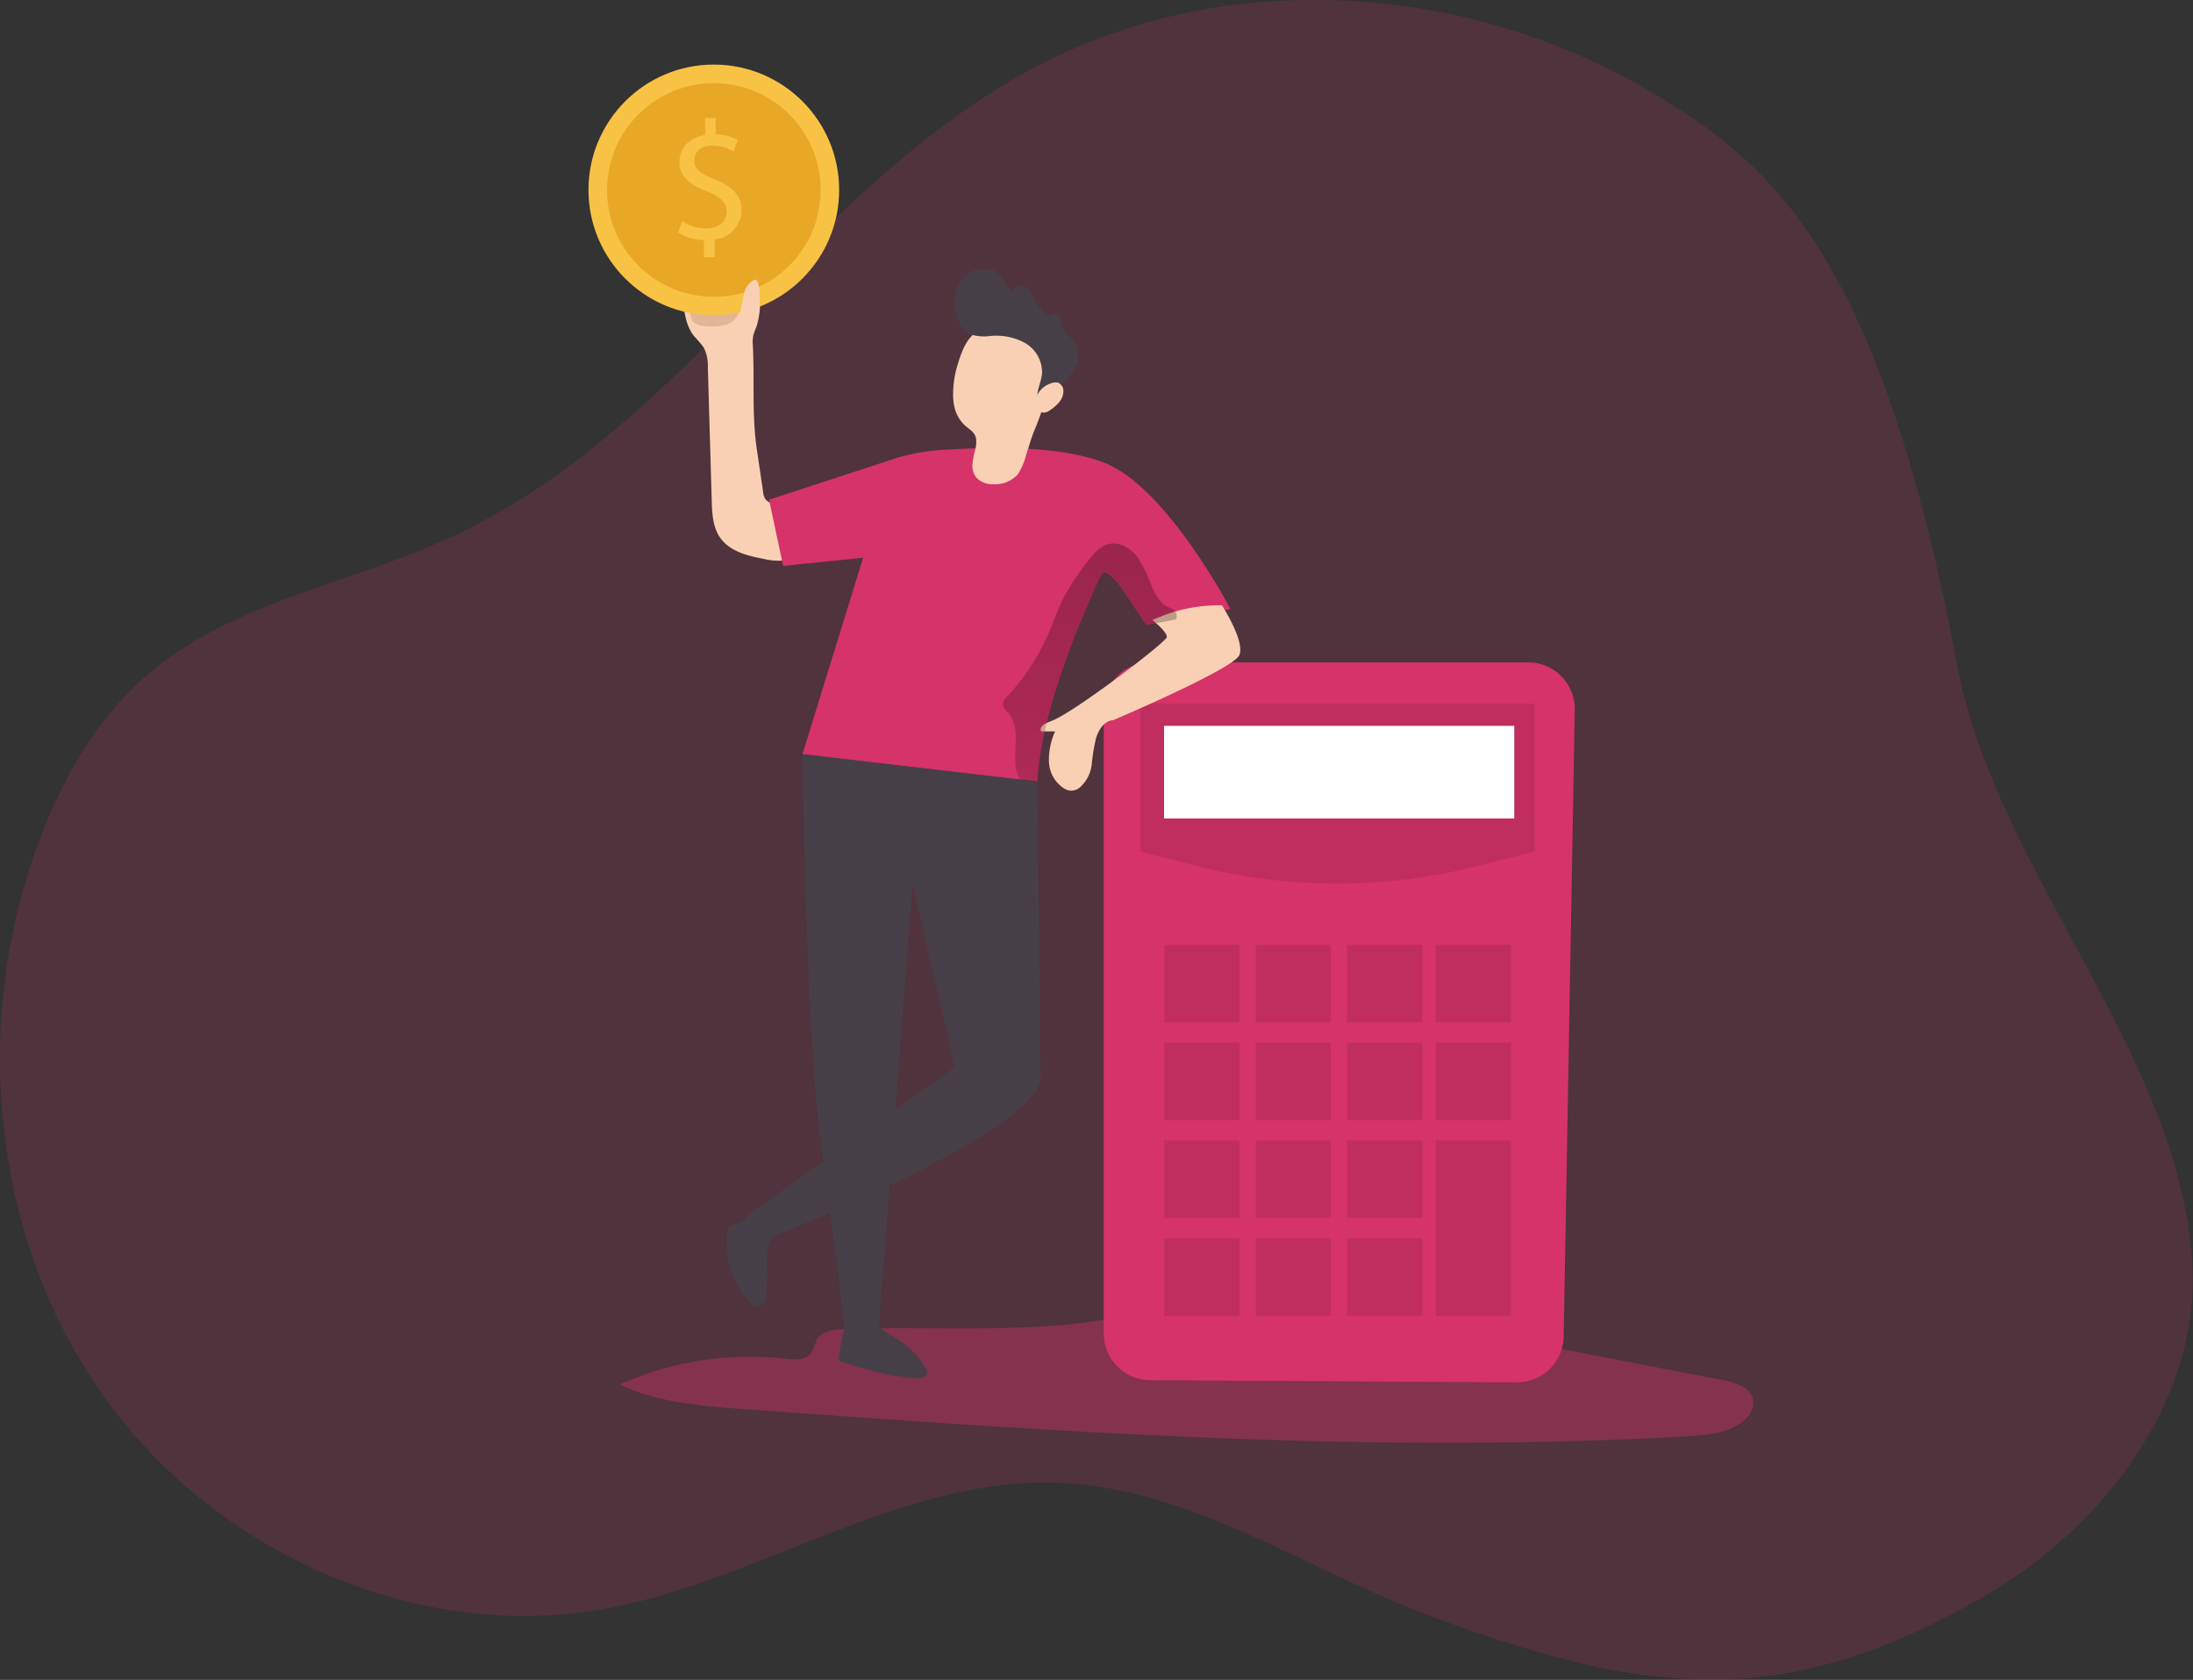 <svg id="Layer_1" data-name="Layer 1" xmlns="http://www.w3.org/2000/svg" xmlns:xlink="http://www.w3.org/1999/xlink" viewBox="0 0 385.81 295.51"><rect x="0" y="0" width="385.81" height="295.51" fill="#333333" stroke="none"/><defs><linearGradient id="linear-gradient" x1="207.27" y1="62.54" x2="204.23" y2="237.15" gradientUnits="userSpaceOnUse"><stop offset="0.01"/><stop offset="0.13" stop-opacity="0.69"/><stop offset="0.25" stop-opacity="0.32"/><stop offset="1" stop-opacity="0"/></linearGradient></defs><title>1</title><path d="M399.57,258a52.44,52.44,0,0,1-2.05,9.44c-5.26,16.71-18.46,31.22-33.9,40.22-17.92,10.47-33,14.91-48.46,14.91a99.57,99.57,0,0,1-23.36-3c-1-.24-2-.5-3.07-.77-2.57-.68-5.2-1.43-7.89-2.27l-3.26-1-1.66-.56c-2.22-.74-4.47-1.53-6.78-2.37l-3.49-1.29c-11.31-4.22-22.2-10.11-33.32-14.93-10.25-4.43-20.71-8-31.83-8.41-28-1.14-53,17.48-80.66,22.26C86.63,315.94,51.28,299.73,32,272.13q-1.44-2.06-2.75-4.17c-.27-.42-.52-.85-.78-1.27-.69-1.14-1.34-2.27-2-3.43-.29-.52-.57-1.05-.84-1.58s-.6-1.16-.88-1.74l-.07-.14c-.3-.59-.58-1.17-.85-1.76h0a100.79,100.79,0,0,1-6.18-17.12,110.08,110.08,0,0,1,3.17-65.35c.69-1.87,1.43-3.72,2.24-5.55C27,161,32.41,152.47,39.84,146c15-13.05,36-16.18,54-24.57a121.85,121.85,0,0,0,24.36-15.39c26.28-20.83,47-50.08,76.64-66.39a103.26,103.26,0,0,1,41-12.17,116.64,116.64,0,0,1,69.12,16c13.54,8.11,26.18,17.47,37.11,42.48,6.05,13.82,11.56,32.43,16.43,58.23a86.37,86.37,0,0,0,2.17,8.88c6.48,21.58,20.73,42.08,30.17,63.24,4.8,10.75,8.33,21.69,9,33A48,48,0,0,1,399.57,258Z" transform="translate(-14.15 -27.1)" fill="#d53369" opacity="0.18" style="isolation:isolate"/><path d="M162.59,260.9c-1.77.07-3.84.3-4.75,1.82a24.23,24.23,0,0,1-1,2.39c-1,1.31-2.9,1.19-4.52,1a56,56,0,0,0-29.19,4.55c6.82,3.2,14.54,3.79,22.06,4.33,55.21,4,110.61,7.93,165.88,4.76,3.26-.18,6.7-.46,9.37-2.34,1.31-.92,2.43-2.43,2.16-4-.39-2.23-3.07-3.1-5.29-3.53L250.87,257.1c-7-1.35-14.2-2.68-21.38-2.47-6.67.18-12.11,2.86-18.46,4.14C195.72,261.85,178.2,260.31,162.59,260.9Z" transform="translate(-14.15 -27.1)" fill="#d53369" opacity="0.39"/><path d="M281,270.27l-64.47-.38a8.2,8.2,0,0,1-8.2-8.21V151.82a8.2,8.2,0,0,1,8.2-8.2H283a8.2,8.2,0,0,1,8.2,8.2l-1.95,110.25A8.21,8.21,0,0,1,281,270.27Z" transform="translate(-14.15 -27.1)" fill="#d53369"/><path d="M284.14,176.88,274,179.46a99.66,99.66,0,0,1-49.13,0l-10.11-2.58v-26h69.35Z" transform="translate(-14.15 -27.1)" fill="#020202" opacity="0.1" style="isolation:isolate"/><rect x="204.79" y="127.68" width="61.61" height="16.3" fill="#fff" style="isolation:isolate"/><rect x="204.82" y="166.21" width="13.23" height="13.63" fill="#020202" opacity="0.1" style="isolation:isolate"/><rect x="220.91" y="166.21" width="13.23" height="13.63" fill="#020202" opacity="0.1" style="isolation:isolate"/><rect x="236.99" y="166.21" width="13.23" height="13.63" fill="#020202" opacity="0.1" style="isolation:isolate"/><rect x="252.59" y="166.21" width="13.23" height="13.63" fill="#020202" opacity="0.1" style="isolation:isolate"/><rect x="204.82" y="183.42" width="13.23" height="13.63" fill="#020202" opacity="0.1" style="isolation:isolate"/><rect x="220.91" y="183.42" width="13.23" height="13.63" fill="#020202" opacity="0.1" style="isolation:isolate"/><rect x="236.99" y="183.42" width="13.23" height="13.63" fill="#020202" opacity="0.1" style="isolation:isolate"/><rect x="252.59" y="183.42" width="13.23" height="13.63" fill="#020202" opacity="0.1" style="isolation:isolate"/><rect x="252.59" y="200.63" width="13.23" height="30.83" fill="#020202" opacity="0.1" style="isolation:isolate"/><rect x="204.82" y="200.63" width="13.23" height="13.63" fill="#020202" opacity="0.1" style="isolation:isolate"/><rect x="220.91" y="200.63" width="13.23" height="13.63" fill="#020202" opacity="0.1" style="isolation:isolate"/><rect x="236.99" y="200.63" width="13.23" height="13.63" fill="#020202" opacity="0.1" style="isolation:isolate"/><rect x="204.82" y="217.83" width="13.23" height="13.63" fill="#020202" opacity="0.1" style="isolation:isolate"/><rect x="220.91" y="217.83" width="13.23" height="13.63" fill="#020202" opacity="0.1" style="isolation:isolate"/><rect x="236.99" y="217.83" width="13.23" height="13.63" fill="#020202" opacity="0.1" style="isolation:isolate"/><path d="M152.23,116.14c.12,0,0-.18-.08-.22a14.58,14.58,0,0,0-1.76-.21,2.26,2.26,0,0,1-1.55-.76,2.8,2.8,0,0,1-.44-1.34l-1.1-7.46c-.9-6.06-.39-12.1-.7-18.22a6.29,6.29,0,0,1,.09-1.89,12.64,12.64,0,0,1,.54-1.45,14.09,14.09,0,0,0,.54-5.86,1.67,1.67,0,0,0-.52-1.4c-.79-.51-1.66.5-2.05,1.36l-1,2.24a.69.69,0,0,1-.21.31.7.7,0,0,1-.6,0c-1.65-.45-3.46-1-4.33-2.49-.64-1.09-.78-2.67-2-3.15a2.17,2.17,0,0,0-2.6,1.37,6.44,6.44,0,0,0-.15,3.21c.27,2.14.6,4.39,1.95,6.06A19,19,0,0,1,138,88.31a7.23,7.23,0,0,1,.68,3.42l.68,23.34c.06,2.32.18,4.78,1.52,6.67,1.67,2.34,4.74,3.13,7.56,3.66a10.93,10.93,0,0,0,4.33.21,4,4,0,0,0,3.12-2.72,4.8,4.8,0,0,0-.95-3.56C154.27,118.27,152.7,117.31,152.23,116.14Z" transform="translate(-14.15 -27.1)" fill="#f9d0b4"/><path d="M141.92,84.21a9.35,9.35,0,0,1-3.54.25,3.24,3.24,0,0,1-2.25-.72,3.12,3.12,0,0,1-.48-2.46.5.5,0,0,1,.12-.34.52.52,0,0,1,.39-.07l5.63.49c.83.07,2.58-.19,2.23,1A3.28,3.28,0,0,1,141.92,84.21Z" transform="translate(-14.15 -27.1)" fill="#e2b596"/><path d="M230.62,134.23l-9.56,1.82-5.23,1-5-7.39c-2.42-2.27-2.38-2.74-3.75.28-3.76,8.26-9.93,23.37-10.41,34.68l-3-.34-38.35-4.51L166,125.21l-14.07,1.44L149.45,115l22.93-7.49a36.59,36.59,0,0,1,7.34-1.25c7.3-.46,20.41-1,28.65,2.22C219.34,112.66,230.62,134.23,230.62,134.23Z" transform="translate(-14.15 -27.1)" fill="#d53369"/><path d="M229.12,133.58s4.09,6.3,3.07,8.75S210,153.78,210,153.78c-1.5.06-2.53,1.63-3,3.07a34.45,34.45,0,0,0-.78,4.65,6.37,6.37,0,0,1-2.08,4.11,2.49,2.49,0,0,1-1.59.58,2.71,2.71,0,0,1-1.11-.34,5.83,5.83,0,0,1-2.75-4.64,12,12,0,0,1,1.09-5.46H197.3c-.4-.84.8-1.47,1.67-1.76,3.75-1.25,20.33-13.9,20.45-14.81s-2.52-3-2.52-3A27.73,27.73,0,0,1,229.12,133.58Z" transform="translate(-14.15 -27.1)" fill="#f9d0b4"/><path d="M181.83,96.49a9.34,9.34,0,0,0,.37,2.74,6.29,6.29,0,0,0,1.65,2.65c.75.72,1.77,1.18,2,2.29a5,5,0,0,1-.14,2.06,14.94,14.94,0,0,0-.47,2.47,3.45,3.45,0,0,0,.63,2.37,3.86,3.86,0,0,0,3,1.21,5.37,5.37,0,0,0,4.32-1.72,10.88,10.88,0,0,0,1.45-3.33c.46-1.34.82-2.71,1.32-4a77.39,77.39,0,0,0,2.77-7.83,13.47,13.47,0,0,0-.22-8.49c-1-2.26-4.13-3.34-6.43-3.38A10.45,10.45,0,0,0,185.32,86c-1.44,1.27-2.19,3.57-2.72,5.33A17.51,17.51,0,0,0,181.83,96.49Z" transform="translate(-14.15 -27.1)" fill="#f9d0b4"/><path d="M183.75,85.16a4.86,4.86,0,0,1-1-1.71,8.44,8.44,0,0,1-.45-4.91,5.36,5.36,0,0,1,3-3.74,5.86,5.86,0,0,1,2.34-.4,3.63,3.63,0,0,1,1.22.2c1.62.62,2,2.84,3.45,3.83a1.46,1.46,0,0,1,1.39-1.11,2,2,0,0,1,1.56.92,11.35,11.35,0,0,1,.9,1.64,7.73,7.73,0,0,0,2.22,2.57.73.73,0,0,0,.47.2c.21,0,.38-.17.58-.26.59-.24,1.21.33,1.41.93a16.05,16.05,0,0,0,.43,1.85c.35.75,1.15,1.18,1.69,1.8a4.49,4.49,0,0,1,.36,4.76,13.18,13.18,0,0,1-3.23,3.84.9.9,0,0,0-1.24-.21,4.23,4.23,0,0,0-1,1,1.53,1.53,0,0,1-1.2.65c-.06-1.44.7-2.8.83-4.24a6,6,0,0,0-3.11-5.4,10.62,10.62,0,0,0-6.36-1.12C186.71,86.37,184.76,86.21,183.75,85.16Z" transform="translate(-14.15 -27.1)" fill="#473f47"/><path d="M199,94.55a2.06,2.06,0,0,1,1.31-.13,1.56,1.56,0,0,1,.92,1.49,3.06,3.06,0,0,1-.7,1.89A7.34,7.34,0,0,1,199,99.17a2.3,2.3,0,0,1-1.08.51,1.53,1.53,0,0,1-1.53-1,2.54,2.54,0,0,1,.18-1.94A4,4,0,0,1,199,94.55Z" transform="translate(-14.15 -27.1)" fill="#f9d0b4"/><circle cx="125.58" cy="33.41" r="22.05" fill="#f8c244"/><circle cx="139.73" cy="60.51" r="18.79" transform="translate(43.47 161.65) rotate(-80.78)" fill="#e8a825"/><path d="M138,72.35v-3A8.7,8.7,0,0,1,133.45,68l.71-2a8,8,0,0,0,4.27,1.28c2.13,0,3.55-1.22,3.55-2.92s-1.16-2.65-3.36-3.56c-3.05-1.19-4.93-2.57-4.93-5.16s1.76-4.35,4.51-4.8v-3h1.85v2.89a8,8,0,0,1,3.88,1l-.74,2a7.07,7.07,0,0,0-3.75-1c-2.3,0-3.16,1.37-3.16,2.56,0,1.55,1.1,2.33,3.69,3.4,3.07,1.25,4.63,2.8,4.63,5.46a5.19,5.19,0,0,1-4.71,5.07v3.1Z" transform="translate(-14.15 -27.1)" fill="#f8c244"/><path d="M145.06,78.71a3.66,3.66,0,0,1,1.72-2.36.5.5,0,0,1,.43,0,1,1,0,0,1,.27.4,7.22,7.22,0,0,1,.3,2.41,13.14,13.14,0,0,1,0,1.66,3.68,3.68,0,0,1-1.55,2.84c-.5.27-2,.37-2-.81a13,13,0,0,1,.4-2A18.69,18.69,0,0,1,145.06,78.71Z" transform="translate(-14.15 -27.1)" fill="#f9d0b4"/><path d="M155.33,159.76s.65,49.61,3.19,68c2.49,17.93,4.19,32,4.26,33.28l6-.77,5.9-77.69,7.49,32.33L197.22,216l-.58-51.43Z" transform="translate(-14.15 -27.1)" fill="#473f47"/><path d="M149.33,244.93s49.6-19.43,47.89-28.89l-15.09-1.17L145.3,241.21Z" transform="translate(-14.15 -27.1)" fill="#473f47"/><path d="M161.71,265.9a.66.66,0,0,0,0,.48.69.69,0,0,0,.41.24c4.41,1.38,8.88,2.78,13.5,2.93.63,0,1.41-.09,1.59-.68a1.44,1.44,0,0,0-.24-1.07,14.16,14.16,0,0,0-5.1-5.24c-1.3-.78-2.83-1.43-3.51-2.79a18.19,18.19,0,0,1-3,.47c-.68,0-1.89-.24-2.4.29a5.92,5.92,0,0,0-.7,2.4C162,263.91,161.85,264.91,161.71,265.9Z" transform="translate(-14.15 -27.1)" fill="#473f47"/><path d="M150.43,245.22a1.76,1.76,0,0,1-.16-1.15,10.19,10.19,0,0,0-1.24,5.45,35.5,35.5,0,0,1-.13,5.65,2,2,0,0,1-1,1.66c-.79.33-1.63-.32-2.19-1a15.64,15.64,0,0,1-3.59-12.24,1.32,1.32,0,0,1,.18-.59,1.65,1.65,0,0,1,1-.52c1.9-.48,2.72-1.75,4.16-2.85C148.8,241,149.57,243.53,150.43,245.22Z" transform="translate(-14.15 -27.1)" fill="#473f47"/><path d="M221.06,136.05l-5.23,1-5-7.39c-2.42-2.27-2.38-2.74-3.75.28-3.76,8.26-9.93,23.37-10.41,34.68l-3-.34a5.13,5.13,0,0,1-.88-2.75c-.23-3.07.79-6.58-1.19-8.93-.46-.54-1.1-1.1-1-1.81a2.12,2.12,0,0,1,.69-1.12,38.44,38.44,0,0,0,7.2-10.88c1-2.27,1.78-4.64,2.94-6.84a45,45,0,0,1,4-6c1-1.35,2.2-2.8,3.85-3.16,1.89-.42,3.83.78,5,2.33a27.11,27.11,0,0,1,2.54,5.22,10.14,10.14,0,0,0,1.85,2.94c.55.57,1.73.79,2.15,1.31A1.46,1.46,0,0,1,221.06,136.05Z" transform="translate(-14.15 -27.1)" fill="url(#linear-gradient)"/></svg>